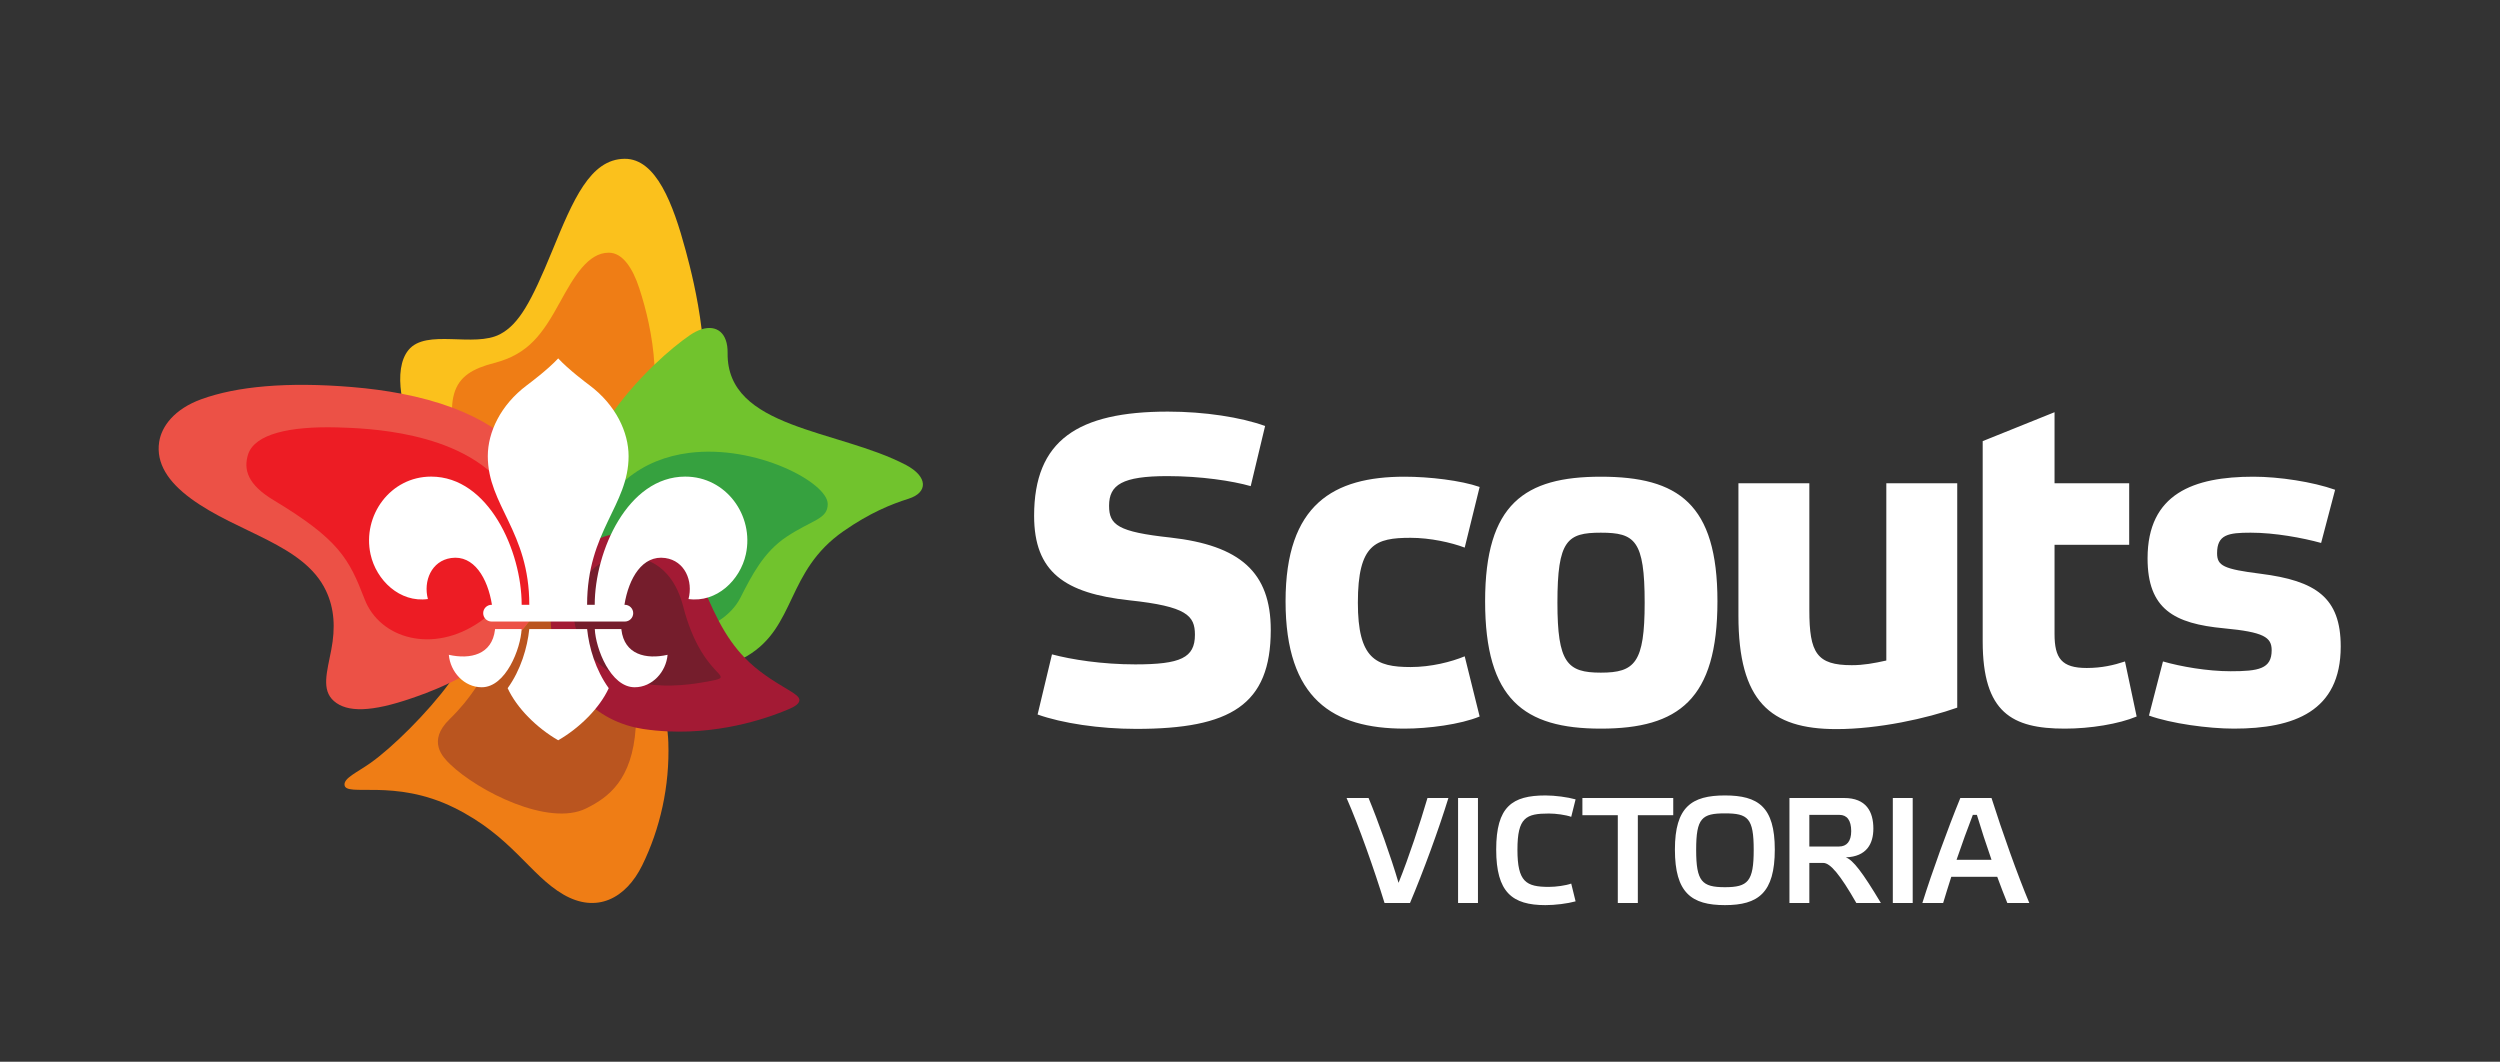 <svg version="1.1" viewBox="0 0 1218.1 517.31" xml:space="preserve" xmlns="http://www.w3.org/2000/svg"><rect x="0" y="0" width="1218.1" height="517.31" fill="#333333" stroke="none"/><defs><clipPath id="a"><path d="M 0,387.986 H 913.572 V 0 H 0 Z"/></clipPath></defs><g transform="matrix(1.333 0 0 -1.333 0 517.31)"><g clip-path="url(#a)"><g transform="translate(848.42 189.62)"><path d="m0 0c-6.82 1.876-16.882 3.752-25.75 3.752-8.185 0-12.278-0.683-12.278-7.504 0-4.603 2.388-5.797 15.86-7.502 20.294-2.559 29.331-8.698 29.331-26.603 0-23.704-17.053-30.013-39.052-30.013-9.378 0-23.021 1.876-31.036 4.774l5.117 19.782c6.48-1.875 16.201-3.581 24.726-3.581 10.232 0 15.007 0.853 15.007 7.674 0 4.775-2.9 6.65-17.396 8.015-18.246 1.705-27.965 6.991-27.965 25.579 0 23.703 16.882 29.842 38.71 29.842 9.378 0 21.657-1.875 29.843-4.775zm-97.441-0.682v-32.571c0-8.867 2.557-12.449 11.766-12.449 5.458 0 9.892 1.024 13.984 2.388l4.264-20.122c-6.481-2.729-16.884-4.434-26.261-4.434-19.27 0-30.015 5.798-30.015 31.889v73.2l26.262 10.572v-25.963h27.286v-22.51zm-61.488 22.51h25.921v-82.024c-11.085-3.922-28.65-7.844-44.167-7.844-24.217 0-35.811 10.231-35.811 41.437v48.431h25.919v-46.385c0-15.688 2.729-20.121 15.519-20.121 4.263 0 8.016 0.682 12.619 1.705zm-120.22-43.655c0-21.998 3.582-25.58 15.86-25.58 12.449 0 16.029 3.582 16.029 25.58 0 22.85-3.58 25.579-16.029 25.579-12.278 0-15.86-2.729-15.86-25.579m-26.431 0.512c0 35.639 14.495 45.53 42.291 45.53 28.308 0 42.631-9.891 42.631-45.53 0-35.812-14.152-46.555-42.631-46.555-28.137 0-42.291 10.743-42.291 46.555m-2.001-42.121c-6.991-2.899-18.76-4.434-27.456-4.434-26.091 0-43.484 10.743-43.484 46.555 0 35.469 17.564 45.53 43.484 45.53 9.039 0 20.634-1.364 27.456-3.751l-5.458-22.169c-4.945 1.876-12.618 3.581-19.781 3.581-12.788 0-19.271-2.217-19.271-23.703 0-20.464 6.483-23.533 19.271-23.533 7.503 0 14.836 1.876 19.781 3.922zm-83.679 84.205c-6.691 1.911-18.161 3.664-30.427 3.664-16.567 0-21.346-3.187-21.346-10.833 0-7.01 3.186-9.558 22.462-11.629 25.329-2.867 36.639-12.585 36.639-33.772 0-27.4-14.656-36.162-49.224-36.162-13.383 0-27.082 2.071-36.003 5.257l5.257 21.983c7.168-1.911 18.32-3.664 30.426-3.664 16.569 0 21.825 2.391 21.825 10.833 0 7.01-3.027 10.355-23.896 12.584-23.735 2.55-34.886 10.356-34.886 30.906 0 27.559 15.93 38.073 48.905 38.073 13.382 0 26.762-2.071 35.525-5.257z" fill="#fff"/></g><g transform="translate(661.35 78.662)"><path d="m0 0v11.564h11.014c2.698 0 4.294-1.928 4.294-5.946 0-3.746-1.651-5.618-4.459-5.618zm13.327-3.966c7.652 0.277 10.077 5.012 10.077 10.519 0 6.168-2.59 11.179-10.683 11.179h-19.991v-38.381h7.27v14.646h5.122c2.476 0 6.057-4.128 12.06-14.646h8.974c-6.718 11.233-10.187 15.749-12.829 16.683m-44.179-10.903c-8.424 0-10.515 2.094-10.515 13.658 0 11.618 2.091 13.325 10.515 13.325 8.427 0 10.519-1.707 10.519-13.325 0-11.564-2.092-13.658-10.519-13.658m0 33.536c-12.168 0-18.282-4.186-18.282-19.77 0-15.857 6.057-20.319 18.282-20.319 12.171 0 18.228 4.462 18.228 20.319 0 15.584-6.057 19.77-18.228 19.77m61.369-39.316h7.268v38.382h-7.268zm23.297 15.803c1.981 5.783 4.018 11.453 5.947 16.41h1.487c1.487-4.957 3.359-10.738 5.342-16.41zm12.776 22.578h-11.399c-4.681-11.456-10.299-26.928-13.878-38.381h7.599c0.883 2.917 1.872 6.168 2.975 9.581h16.795c1.267-3.525 2.589-6.829 3.689-9.581h8.039c-4.296 10.242-9.911 26.045-13.82 38.381m-149.54-6.279h12.94v-32.102h7.323v32.102h12.942v6.279h-33.205zm-45.443-32.102h7.268v38.382h-7.268zm33.207 32.709c2.589 0 6.168-0.496 8.152-1.211l1.596 6.387c-2.974 0.826-7.49 1.431-11.014 1.431-12.169 0-18.006-4.074-18.006-19.77 0-15.637 5.837-20.319 18.006-20.319 3.524 0 8.04 0.553 11.014 1.379l-1.596 6.496c-1.984-0.715-5.563-1.211-8.152-1.211-8.369 0-11.508 1.818-11.508 13.602 0 11.783 3.139 13.216 11.508 13.216m-54.967-25.331c-2.81 9.582-7.49 22.632-10.959 31.003h-8.039c4.514-10.242 10.131-26.211 13.877-38.381h9.305c4.847 11.453 10.518 26.925 14.042 38.381h-7.654c-2.754-9.362-6.773-21.641-10.572-31.003" fill="#fff"/></g><g transform="translate(256.46 267.72)"><path d="m0 0c-1.444 11.997-4.168 22.655-5.811 28.747-4.59 17.028-10.769 33.665-22.349 33.566-12.59-0.108-18.839-15.071-26.403-33.517-7.718-18.819-12.193-26.928-19.085-30.58-9.526-5.049-27.018 2.136-33.497-5.79-2.93-3.585-3.568-9.361-2.632-15.965 0.693-4.884 2.247-10.22 4.376-15.462 2.007-4.94 4.522-9.797 7.308-14.107 6.43-9.949 14.694-17.575 24.879-21.973 2.366-1.023 4.837-1.869 7.412-2.531 0.197-0.051 0.395-0.099 0.593-0.148 3.685-0.899 7.581-1.425 11.695-1.536 0.554-0.016 1.11-0.026 1.672-0.026 0.543 0 1.095 0.013 1.655 0.038 3.278 0.144 6.823 0.724 10.463 1.775 0.271 0.079 0.542 0.151 0.815 0.235 0.335 0.102 0.672 0.219 1.009 0.331 1.598 0.528 3.208 1.138 4.818 1.857 0.641 0.286 1.282 0.589 1.922 0.906 10.363 5.14 20.446 14.409 26.513 28.986 1.978 4.751 3.535 10.056 4.528 15.977 1.598 9.524 1.254 19.784 0.119 29.217" fill="#fbc11c"/></g><g transform="translate(239.21 254.79)"><path d="m0 0c-0.638 10.451-2.981 20.108-5.547 27.953-2.383 7.285-6.057 12.975-11.149 12.973-7.581-3e-3 -12.686-8.714-17.801-18.03-6.376-11.611-11.413-19.015-24.082-22.29-7.749-2.002-12.836-4.83-14.668-11.318-0.448-1.586-0.676-3.257-0.73-4.971-0.175-5.536 1.53-11.543 4.011-16.808 2.389-5.071 5.492-9.451 8.325-12.051 3.362-3.084 7.098-5.508 11.156-7.202 4.093-1.709 8.519-2.667 13.231-2.79 0.348-0.01 0.694-0.025 1.045-0.025 1.373 0 2.711 0.099 4.023 0.271 15.683 2.052 26.891 15.922 30.423 31.209 1.363 5.894 1.928 11.761 1.934 17.452 2e-3 1.897-0.058 3.774-0.171 5.627" fill="#ef7d15"/></g><g transform="translate(331.17 218.11)"><path d="m0 0c-24.766 13.049-65.6 13.171-65.211 40.928 0.104 7.435-4.076 10.393-9.507 8.688-1.33-0.418-2.734-1.105-4.171-2.087-3.529-2.412-8.155-6.125-13.074-10.844-3.106-2.981-6.329-6.36-9.47-10.074-8.968-10.608-20.025-27.905-22.716-44.215-0.146-0.889-0.275-1.777-0.37-2.66-0.357-3.306-0.474-6.434-0.386-9.404 0.071-2.405 0.277-4.707 0.618-6.899 0.68-4.372 1.874-8.329 3.507-11.9 1.466-3.205 3.287-6.096 5.399-8.702 3.579-4.413 7.999-7.999 12.986-10.857 1.315-0.753 2.622-1.422 3.925-2.053 10.018-4.848 19.648-6.112 28.343-4.37 3.895 0.779 7.597 2.167 11.066 4.095 0.311 0.173 0.629 0.331 0.937 0.513 18.103 10.705 14.148 30.975 35.288 45.672 9.649 6.708 17.348 9.815 23.801 11.855 7.122 2.251 7.085 8.072-0.965 12.314" fill="#71c32d"/></g><g transform="translate(251.81 222.53)"><path d="m0 0c-8.133-1.042-16.086-3.967-22.845-9.628-4.409-3.693-8.704-10.857-10.063-19.151-0.435-1.002-0.86-2.032-1.272-3.088-0.028-0.071-0.055-0.143-0.082-0.213-0.384-0.993-0.755-2.013-1.106-3.064-0.88-2.625-1.644-5.441-2.21-8.516-0.113-0.615-0.219-1.24-0.316-1.876-0.466-3.059-0.736-6.364-0.736-9.98v-1.417h5.622v1.417c0 0.942 0.029 1.893 0.085 2.851 0.168 2.873 0.582 5.805 1.198 8.717 0.319 1.51 0.69 3.012 1.123 4.501 2.39 1.141 5.013 1.748 7.732 1.667 7.78-0.233 12.77-3.596 16.007-7.899 0.539-0.717 1.03-1.46 1.476-2.218 0.894-1.519 1.611-3.1 2.192-4.665 0.483-1.303 0.871-2.595 1.186-3.828 0.196-0.766 0.403-1.524 0.62-2.273 0.435-1.496 0.913-2.956 1.431-4.378 0.259-0.711 0.528-1.412 0.808-2.105 0.461 0.073 0.917 0.157 1.369 0.252 3.165 0.67 6.103 1.899 8.66 3.519 3.484 2.206 6.259 5.138 7.914 8.384 4.194 8.226 8.53 16.805 16.967 22.379 9.451 6.243 14.979 6.355 14.979 11.946 0 7.8-26.193 21.812-50.739 18.666" fill="#36a13f"/></g><g transform="translate(244.29 116.79)"><path d="m0 0c-0.041 1.196-0.138 2.526-0.3 3.951-0.554 4.859-1.916 10.877-4.764 16.958-1.638 3.494-3.769 7.005-6.519 10.327-4.107 4.964-9.598 9.5-16.91 12.91-0.655 0.307-1.319 0.607-2.005 0.894-1.343 0.564-2.706 1.058-4.082 1.487-2.746 0.857-5.545 1.432-8.35 1.675-1.734 0.151-3.47 0.172-5.197 0.054-10.284-0.706-20.248-6.394-27.508-19.82-1.135-2.099-2.648-4.413-4.418-6.832-7.879-10.766-20.907-23.65-28.936-29.278-4.967-3.481-9.557-5.422-9.373-7.902 0.348-4.696 18.104 2.48 40.067-8.363 21.029-10.383 27.615-24.548 39.882-31.705 12.131-7.075 22.893-1.566 28.902 10.706 6.478 13.234 10.062 28.81 9.511 44.938" fill="#ef7d15"/></g><g transform="translate(228.12 140.11)"><path d="m0 0c-4.92 1.846-9.568 4.858-13.246 9.626-1.355 1.757-2.405 3.554-3.209 5.358-1.229 2.757-1.856 5.533-1.964 8.225-2.746 0.856-5.545 1.433-8.35 1.675-1.734 0.15-3.47 0.172-5.198 0.053-3.016-4.976-6.812-9.281-10.931-12.978-0.332-0.298-0.667-0.592-1.004-0.882-4.32-4-6.535-8.965-10.669-15.016-2.269-3.324-5.119-6.974-9.218-10.971-8.236-8.032-2.518-13.841 0.184-16.449 10.223-9.871 36.034-22.938 49.716-16.174 8.069 3.989 16.847 10.287 18.141 29.545 0.018 0.26 0.04 0.514 0.054 0.781 0.306 5.503-1.287 11.681-4.306 17.207" fill="#ba551f"/></g><g transform="translate(288.03 136)"><path d="m0 0c-5.968 3.551-11.155 6.815-15.916 11.756-3.309 3.433-6.412 7.682-9.425 13.4-0.647 1.227-1.29 2.514-1.93 3.883-5.904 12.636-11.372 28.396-30.187 28.396-1.924 0-3.772-0.163-5.543-0.465-0.56-0.096-1.111-0.205-1.654-0.33-1.678-0.384-3.276-0.905-4.792-1.548-0.322-0.137-0.639-0.28-0.953-0.429-0.304-0.142-0.601-0.293-0.897-0.446-3.984-2.056-7.311-5.02-9.846-8.675-3.176-4.583-5.104-10.245-5.53-16.546-0.166-2.461-0.101-5.018 0.209-7.648 0.041-0.355 0.076-0.707 0.127-1.064 2.009-14.163 12.299-30.11 30.685-34.16 0.875-0.193 1.762-0.368 2.673-0.506 3.039-0.458 6.022-0.735 8.936-0.873 21.434-1.012 38.924 5.807 44.364 8.133 1.765 0.755 3.855 1.846 3.851 3.309-2e-3 1.141-1.461 2.2-4.172 3.813" fill="#a31a34"/></g><g transform="translate(201.96 200.26)"><path d="m0 0c-3.362 17.454-15.316 30.879-36.723 38.853-5.546 2.066-11.727 3.764-18.555 5.075-5.568 1.068-11.564 1.88-18.003 2.417-23.68 1.971-42.175 0.268-55.164-4.476-9.783-3.573-14.477-9.886-15.34-15.613-1.165-7.732 3.229-14.517 11.604-20.674 17.184-12.636 41.261-16.679 49.348-33.634 3.132-6.566 3.492-13.646 1.963-21.63-1.558-8.134-3.709-14.669 0.977-18.758 4.825-4.209 13.723-4.048 28.58 1.103 1.99 0.69 7.195 2.42 13.589 5.476 6.161 2.944 13.425 7.122 19.991 12.792 0.323 0.298 0.655 0.593 1.004 0.881 4.119 3.698 7.915 8.002 10.931 12.979 3.982 6.569 6.595 14.312 6.783 23.38 7e-3 0.347 0.018 0.691 0.018 1.042 0 3.748-0.34 7.344-1.003 10.787" fill="#ec5146"/></g><g transform="translate(191.21 188.58)"><path d="m0 0c0.023 0.463 0.036 0.924 0.041 1.385 0.046 4.575-0.811 9.05-2.521 13.083-0.814 1.919-1.818 3.738-3.007 5.42-4.274 6.052-10.066 10.523-16.474 13.833-5.783 2.986-12.066 5.022-18.19 6.422-11.189 2.556-21.841 2.98-27.911 3.135-17.503 0.449-29.847-2.46-32.416-9.708-1.903-5.837-0.029-11.286 9.193-16.84 24.073-14.496 27.657-21.48 33.353-36.257 5.593-14.507 25.089-20.052 42.09-8.289 6.196 4.287 10.477 9.795 13.025 15.718 0.577-3.275 0.872-6.482 0.872-9.471v-1.42h5.62v1.42c0 8.703-1.565 15.626-3.675 21.569" fill="#ed1c24"/></g><g transform="translate(262.02 142.59)"><path d="m0 0c-0.339 0.339-0.649 0.712-0.975 1.066-3.512 3.813-6.269 8.463-8.388 13.726-1.116 2.769-2.075 5.687-2.859 8.756-2.015 7.888-7.03 18.195-20.861 18.609-2.719 0.081-5.342-0.525-7.732-1.667-0.708-0.338-1.393-0.73-2.056-1.159-1.996-1.289-3.776-2.963-5.236-4.93-1.598-2.153-2.811-4.651-3.521-7.352-0.53-2.013-0.776-4.138-0.688-6.321 0.109-2.693 0.736-5.468 1.964-8.225 0.805-1.805 1.854-3.602 3.209-5.358 3.679-4.768 8.326-7.781 13.247-9.626 3.643-1.368 7.434-2.089 11.096-2.41 9.133-0.797 17.449 0.916 20.571 1.491 4.274 0.786 4.435 1.194 2.229 3.4" fill="#751d2c"/></g><g transform="translate(250.45 213.87)"><path d="m0 0c-20.983-0.028-33.067-27.198-33.067-46.857h-2.787c0 26.919 15.166 36.292 15.166 54.334 0 8.69-4.61 18.659-14.284 25.912-1.293 0.969-7.666 5.742-11.447 9.82-3.781-4.078-10.154-8.851-11.447-9.82-9.674-7.253-14.284-17.222-14.284-25.912 0-18.042 15.167-27.415 15.167-54.334h-2.788c0 19.659-12.084 46.829-33.067 46.857-14.942 0.02-25.253-14.242-22.173-28.393 2.067-9.467 10.703-17.782 20.965-16.359-1.738 6.568 1.284 13.95 8.481 14.993 8.319 1.204 13.377-7.324 14.932-17.098h-0.142c-1.69 0-3.06-1.372-3.06-3.062s1.37-3.06 3.06-3.06h48.712c1.69 0 3.061 1.37 3.061 3.06s-1.371 3.062-3.061 3.062h-0.142c1.556 9.774 6.613 18.302 14.932 17.098 7.197-1.043 10.219-8.425 8.481-14.993 10.262-1.423 18.898 6.892 20.965 16.359 3.08 14.151-7.232 28.413-22.173 28.393m-23.316-55.96c-6e-3 0.052-0.013 0.134-0.018 0.224h-9.708c0.321-7.099 5.755-21.262 14.583-21.262 6.469 0 11.502 5.673 12.016 11.863-7.891-1.779-15.804 0.061-16.873 9.175m-33.678 0.224c-0.689-6.732-3.103-14.962-7.901-21.602 3.315-7.229 10.593-14.488 18.476-19.041 7.883 4.553 15.161 11.812 18.476 19.041-4.798 6.64-7.212 14.87-7.901 21.602zm-2.802 0c-0.321-7.099-5.755-21.262-14.582-21.262-6.47 0-11.504 5.673-12.018 11.863 7.892-1.779 15.805 0.061 16.875 9.175 5e-3 0.052 0.012 0.134 0.018 0.224z" fill="#fff"/></g></g></g></svg>
